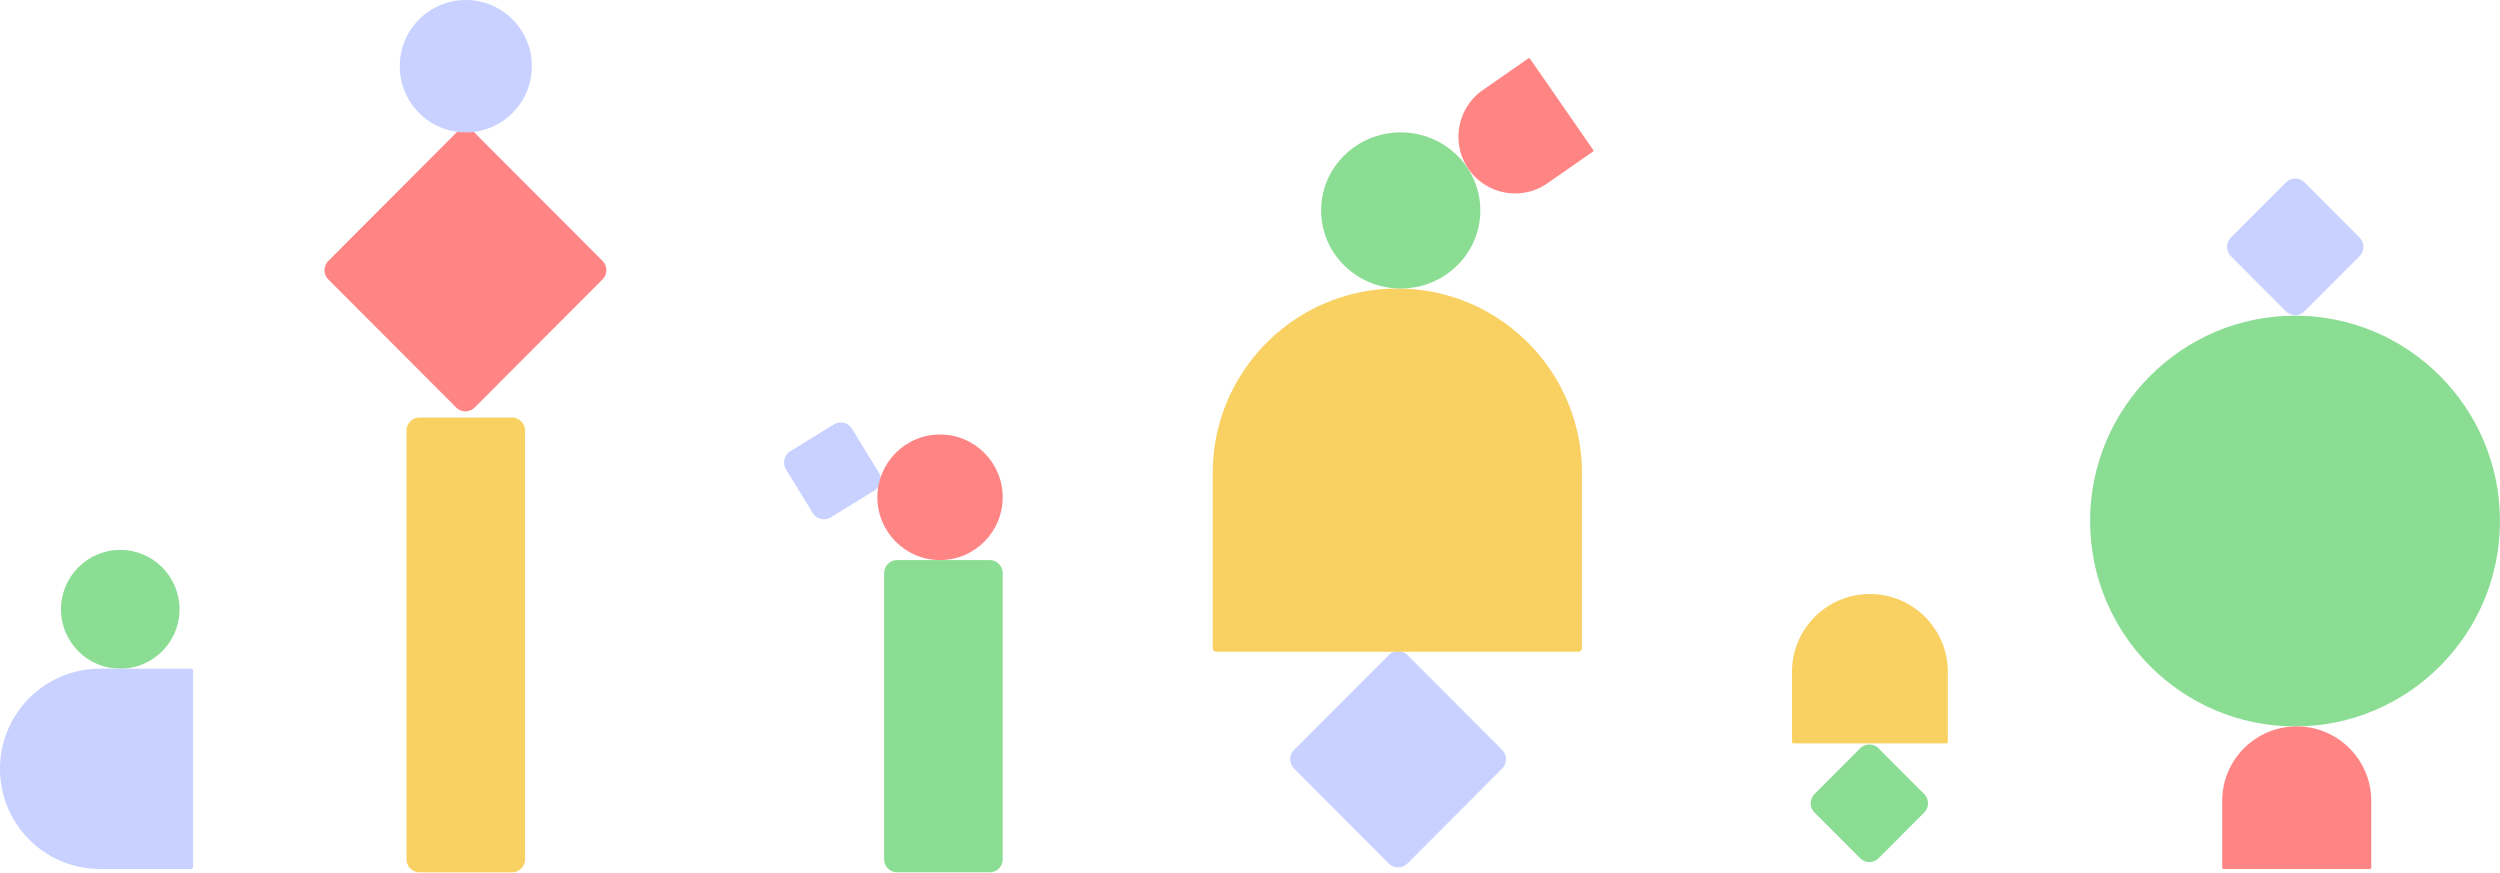<svg width="570" height="199" fill="none" xmlns="http://www.w3.org/2000/svg"><path d="M295.045 175.23a3.008 3.008 0 010-4.247l21.602-21.646a2.993 2.993 0 014.239 0l21.602 21.646a3.008 3.008 0 010 4.247l-21.602 21.647a2.995 2.995 0 01-4.239 0l-21.602-21.647z" fill="#C8D1FF"/><path d="M360.687 147.774a.82.82 0 01-.819.82h-82.547a.82.82 0 01-.82-.82v-39.897c0-23.248 18.846-42.093 42.093-42.093 23.248 0 42.093 18.845 42.093 42.093v39.897z" fill="#F8D162"/><path d="M348.477 13.303a.255.255 0 01.356.064l14.432 20.84a.256.256 0 01-.064.356l-10.391 7.225c-5.863 4.077-13.912 2.623-17.977-3.248-4.066-5.87-2.609-13.935 3.254-18.012l10.39-7.225z" fill="#FF8585"/><path d="M337.512 47.983c0 9.831-8.127 17.8-18.151 17.8s-18.15-7.969-18.15-17.8c0-9.83 8.126-17.8 18.15-17.8s18.151 7.97 18.151 17.8z" fill="#8CDD94"/><path d="M508.654 58.408a3.008 3.008 0 010-4.247l12.543-12.567a2.992 2.992 0 014.238 0l12.542 12.567a3.006 3.006 0 010 4.247l-12.542 12.568a2.992 2.992 0 01-4.238 0l-12.543-12.568z" fill="#C8D1FF"/><path d="M476.543 118.798c0-25.807 20.921-46.823 46.727-46.823 25.807 0 46.728 21.016 46.728 46.823 0 25.807-20.921 46.822-46.728 46.822-25.806 0-46.727-21.015-46.727-46.822z" fill="#8CDD94"/><path d="M540.648 197.803a.322.322 0 01-.321.322h-33.34a.322.322 0 01-.322-.322v-15.191c0-9.385 7.607-16.992 16.992-16.992 9.384 0 16.991 7.607 16.991 16.992v15.191z" fill="#FF8585"/><path d="M201.582 130.698a3 3 0 013-3h21.032a3 3 0 013 3v65.201a3 3 0 01-3 3h-21.032a3 3 0 01-3-3v-65.201z" fill="#8CDD94"/><path d="M190.122 96.767a2.993 2.993 0 014.123.983l6.108 9.954a3.005 3.005 0 01-.985 4.13l-9.929 6.118a2.994 2.994 0 01-4.123-.983l-6.108-9.954a3.005 3.005 0 01.985-4.13l9.929-6.118z" fill="#C8D1FF"/><path d="M200.039 113.38c0-7.891 6.397-14.317 14.289-14.317 7.891 0 14.288 6.426 14.288 14.317s-6.397 14.318-14.288 14.318c-7.892 0-14.289-6.427-14.289-14.318z" fill="#FF8585"/><path d="M413.725 185.276a3.006 3.006 0 010-4.247l10.37-10.392a2.993 2.993 0 014.239 0l10.371 10.392a3.008 3.008 0 010 4.247l-10.371 10.392a2.995 2.995 0 01-4.239 0l-10.37-10.392z" fill="#8CDD94"/><path d="M444.102 169.153a.337.337 0 01-.338.337H408.91a.337.337 0 01-.337-.337v-15.952c0-9.811 7.954-17.764 17.764-17.764 9.811 0 17.765 7.953 17.765 17.764v15.952z" fill="#F8D162"/><path d="M74.873 63.719a3.007 3.007 0 010-4.247l29.124-29.184a2.993 2.993 0 014.239 0l29.124 29.184a3.008 3.008 0 010 4.247l-29.124 29.183a2.993 2.993 0 01-4.239 0L74.873 63.72z" fill="#FF8585"/><path d="M92.684 98.193a3 3 0 013-3h21.032a3 3 0 013 3v97.706a3 3 0 01-3 3H95.684a3 3 0 01-3-3V98.193z" fill="#F8D162"/><path d="M121.262 15.091c0 8.335-6.743 15.092-15.06 15.092-8.318 0-15.061-6.757-15.061-15.091C91.14 6.756 97.884 0 106.202 0c8.317 0 15.06 6.757 15.06 15.091z" fill="#C8D1FF"/><path d="M13.902 138.92c0-7.465 6.052-13.544 13.517-13.544 7.464 0 13.516 6.079 13.516 13.544 0 7.464-6.052 13.543-13.517 13.543-7.464 0-13.516-6.079-13.516-13.543z" fill="#8CDD94"/><path d="M43.588 152.463c.24 0 .435.196.435.436v44.79a.436.436 0 01-.435.436H22.83C10.221 198.125 0 187.903 0 175.294s10.221-22.831 22.83-22.831h20.758z" fill="#C8D1FF"/></svg>